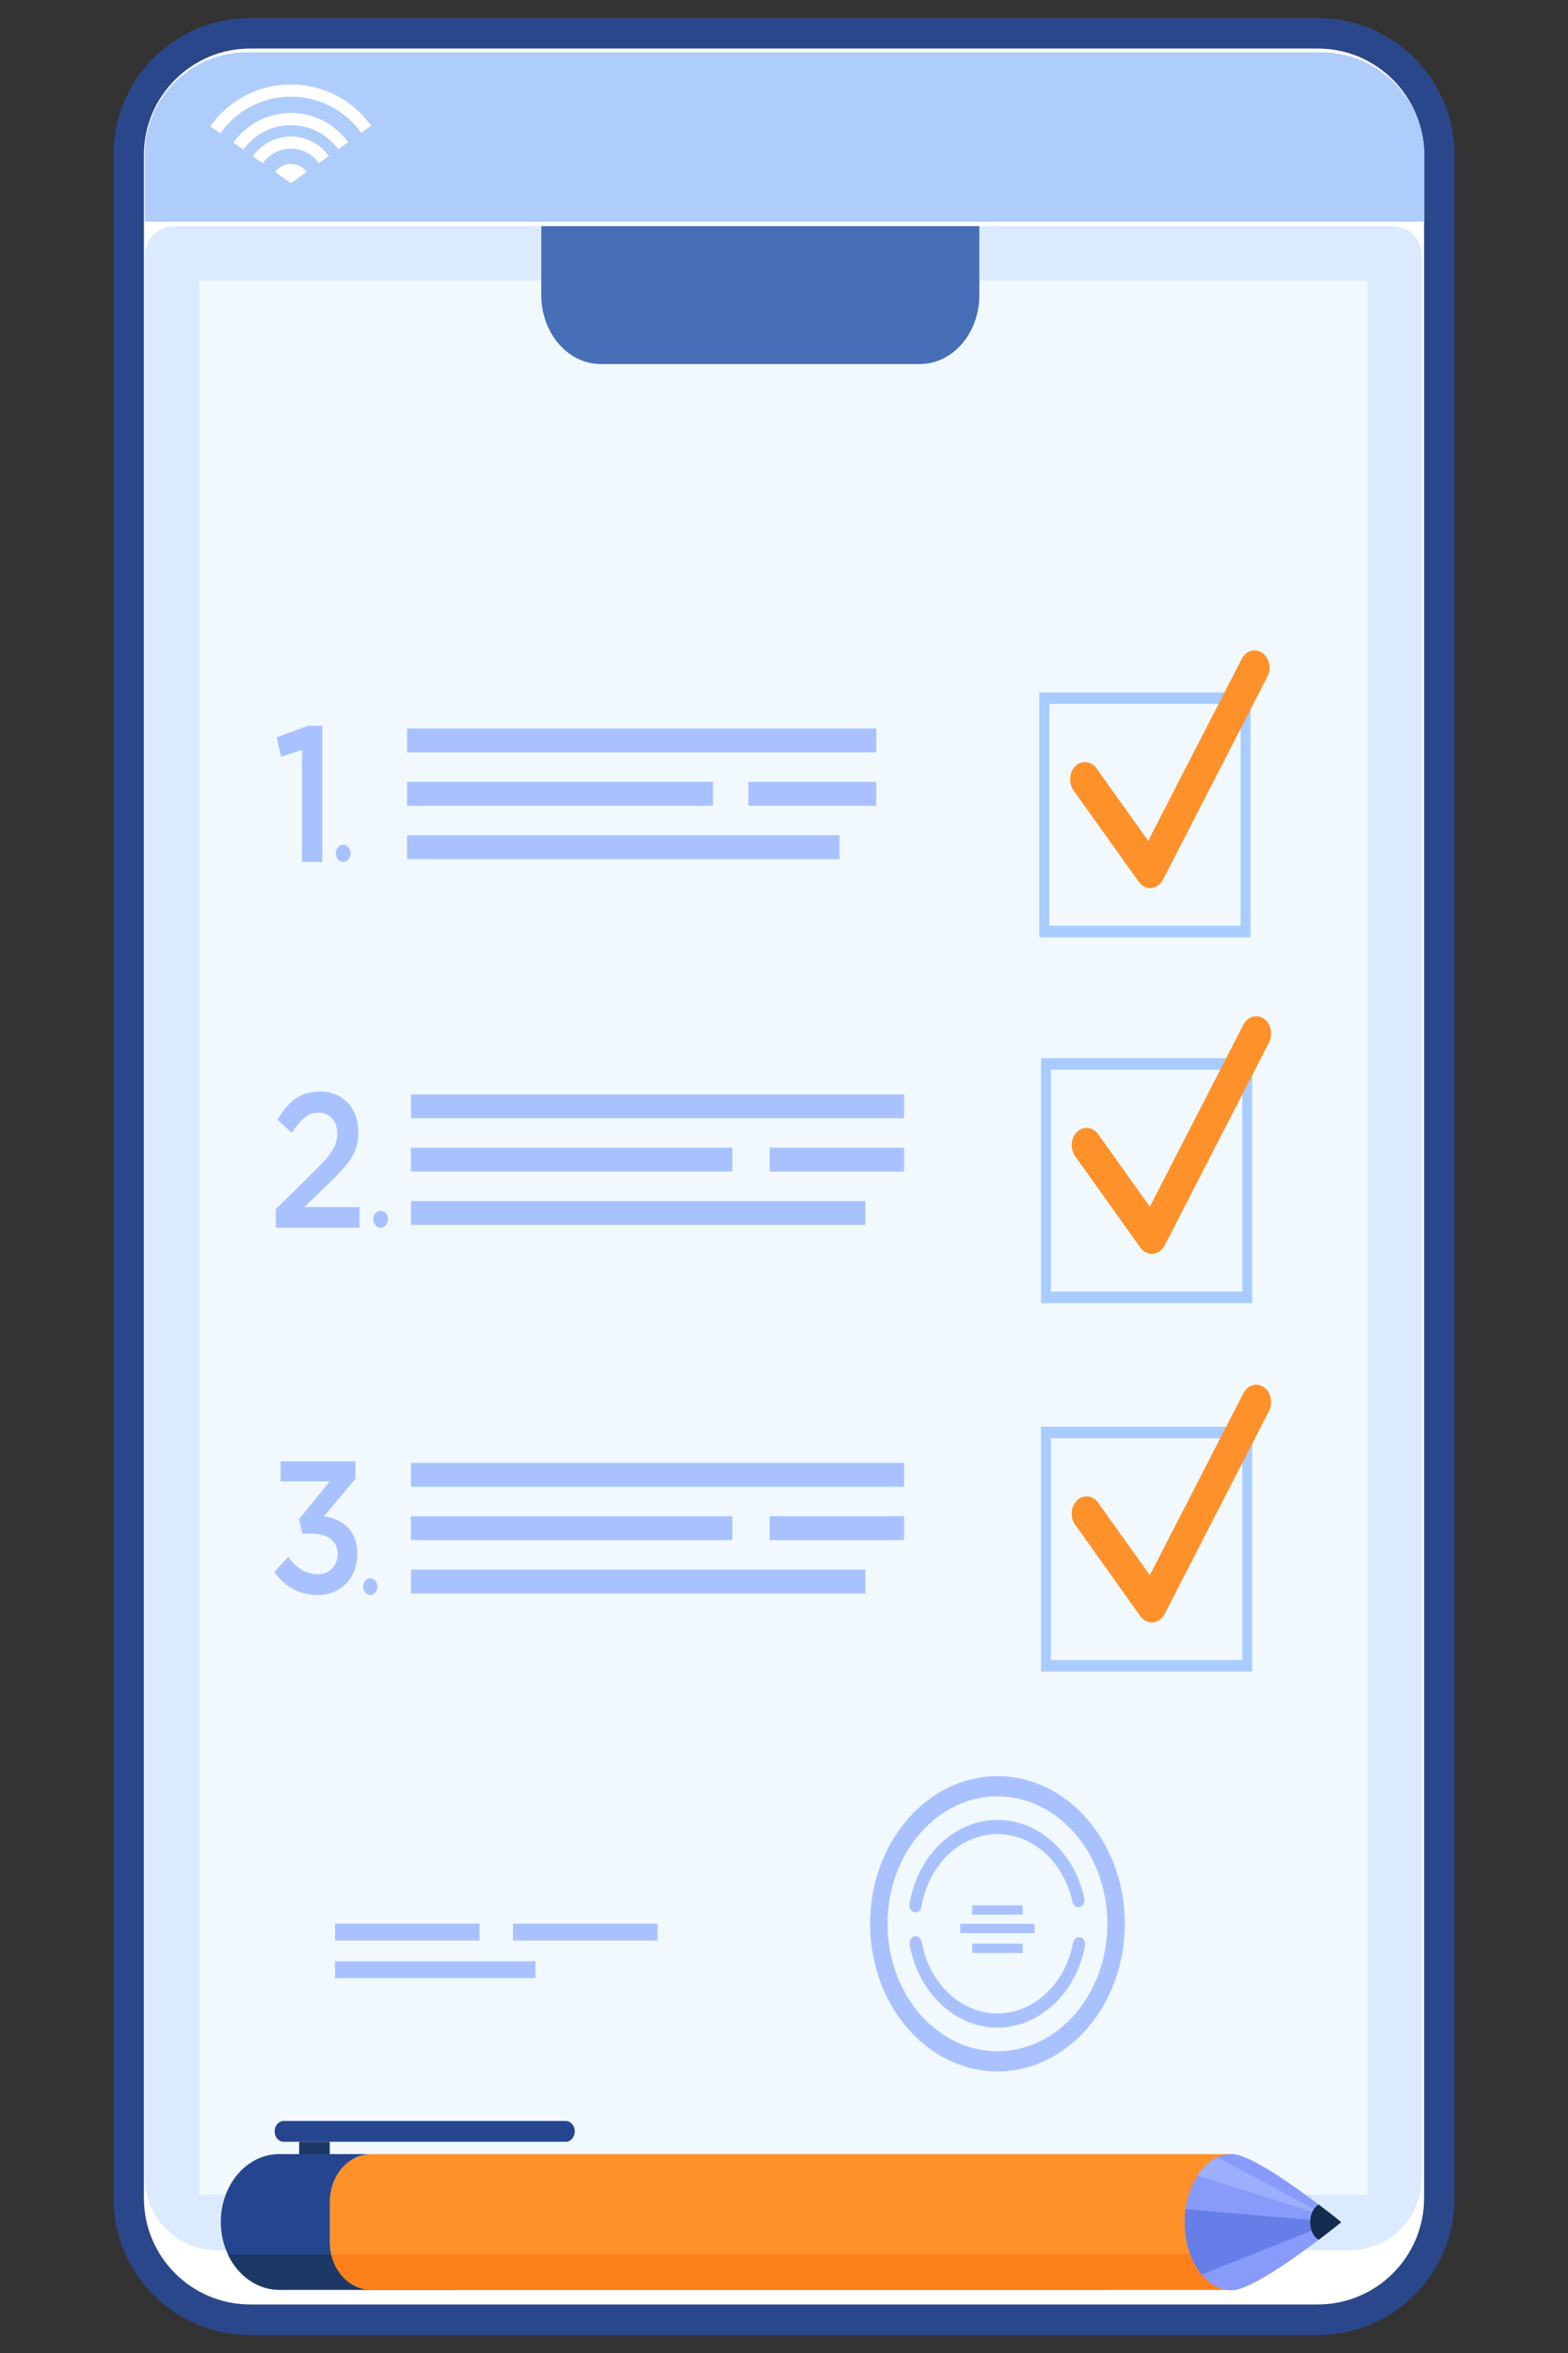 <svg id="Layer_1" data-name="Layer 1" xmlns="http://www.w3.org/2000/svg" viewBox="0 0 2400 3600"><rect x="0" y="0" width="2400" height="3600" fill="#333333" stroke="none"/><defs><style>.cls-1{fill:#fff;}.cls-2{fill:#2b478b;}.cls-3{fill:#dceaff;}.cls-4{fill:#f1f9ff;}.cls-5{fill:#466fb7;}.cls-6{fill:#a9c2ff;}.cls-7{fill:#a8ccff;}.cls-8{fill:#ff912b;}.cls-9{fill:#25468f;}.cls-10{fill:#1e3865;}.cls-11{fill:#fd801a;}.cls-12{fill:#899bfa;}.cls-13{fill:#667ee8;}.cls-14{fill:#9cafff;}.cls-15{fill:#122d4e;}.cls-16{fill:#afcdfb;}</style></defs><rect class="cls-1" x="196.93" y="50.92" width="2006.14" height="3498.16" rx="185.95"/><path class="cls-2" d="M2017.13,27.58H382.88c-115.4,0-209.29,93.89-209.29,209.29V3363.13c0,115.4,93.89,209.29,209.29,209.29H2017.13c115.39,0,209.28-93.89,209.28-209.29V236.87C2226.41,121.47,2132.52,27.58,2017.13,27.58Zm162.6,3335.55c0,89.66-72.94,162.6-162.6,162.6H382.88c-89.66,0-162.61-72.94-162.61-162.6V236.87c0-89.66,73-162.61,162.61-162.61H2017.13c89.66,0,162.6,73,162.6,162.61Z"/><path class="cls-3" d="M266.62,346h1865a44.62,44.62,0,0,1,44.62,44.62V3332.25a110.57,110.57,0,0,1-110.57,110.57H332.57A110.57,110.57,0,0,1,222,3332.25V390.62A44.62,44.62,0,0,1,266.62,346Z"/><rect class="cls-4" x="305.27" y="429.56" width="1787.7" height="2927.92"/><path class="cls-5" d="M828.5,346V451.49c0,58.26,40.72,105.49,91,105.49H1408c50.23,0,91-47.23,91-105.49V346Z"/><rect class="cls-6" x="512.79" y="2943.04" width="221.18" height="25.94"/><rect class="cls-6" x="785.2" y="2943.04" width="221.18" height="25.94"/><rect class="cls-6" x="512.79" y="3000.6" width="306.75" height="25.94"/><path class="cls-7" d="M1914.16,1434H1590.84V1059.35h323.32Zm-308.09-17.65h292.86V1077H1606.07Z"/><path class="cls-8" d="M1760.53,1358.71c-6.78,0-13.24-3.5-17.6-9.61l-99.77-139.85c-8-11.27-6.68-28,3-37.27s24.12-7.73,32.16,3.53l79.12,110.92L1900.64,1008c6.46-12.56,20.48-16.67,31.31-9.19s14.39,23.73,7.94,36.29l-159.73,310.66c-3.8,7.39-10.47,12.18-17.88,12.84C1761.7,1358.68,1761.11,1358.71,1760.53,1358.71Z"/><rect class="cls-6" x="623.04" y="1114.65" width="718.28" height="36.55"/><rect class="cls-6" x="623.04" y="1277.92" width="661.96" height="36.55"/><rect class="cls-6" x="1145.52" y="1196.28" width="195.8" height="36.56"/><rect class="cls-6" x="623.04" y="1196.28" width="468.22" height="36.56"/><path class="cls-6" d="M462.25,1147.33l-32.14,10.34-6.63-29.55,47.95-17.74h21.93v208.36H462.25Z"/><path class="cls-6" d="M513.9,1305.58c0-7.27,5.09-13.16,11.36-13.16s11.36,5.89,11.36,13.16-5.09,13.16-11.36,13.16S513.9,1312.85,513.9,1305.58Z"/><path class="cls-7" d="M1916.67,1993.7H1593.34V1619h323.33Zm-308.1-17.64h292.87V1636.68H1608.57Z"/><path class="cls-8" d="M1763,1918.39c-6.78,0-13.25-3.49-17.61-9.6l-99.77-139.86c-8-11.27-6.67-28,3-37.27s24.12-7.73,32.16,3.54L1760,1846.12l143.14-278.4c6.46-12.56,20.48-16.67,31.32-9.19s14.39,23.73,7.93,36.29l-159.73,310.65c-3.8,7.4-10.46,12.18-17.87,12.85C1764.2,1918.37,1763.62,1918.39,1763,1918.39Z"/><path class="cls-6" d="M422.1,1850l61-60.16c24.31-23.77,33.18-37,33.18-55.46,0-20.25-12.41-32-28.62-32s-27.35,10.27-41,30.81l-22-20c17-27.58,33.68-43.14,65.34-43.14,34.69,0,58.5,24.65,58.5,61.92,0,32.28-14.94,49.6-46.09,79.53l-36.47,35.21h84.33v31.7H422.1Z"/><path class="cls-6" d="M571.33,1865.36c0-7.22,5-13.07,11.28-13.07s11.27,5.85,11.27,13.07-5,13.07-11.27,13.07S571.33,1872.58,571.33,1865.36Z"/><rect class="cls-6" x="628.99" y="1674.34" width="754.78" height="36.56"/><rect class="cls-6" x="628.99" y="1837.61" width="695.6" height="36.55"/><rect class="cls-6" x="1178.02" y="1755.97" width="205.75" height="36.55"/><rect class="cls-6" x="628.99" y="1755.97" width="492.02" height="36.55"/><path class="cls-7" d="M1916.67,2557.52H1593.34V2182.85h323.33Zm-308.1-17.65h292.87V2200.5H1608.57Z"/><path class="cls-8" d="M1763,2482.21c-6.78,0-13.25-3.5-17.61-9.6l-99.77-139.86c-8-11.27-6.67-27.95,3-37.27s24.12-7.73,32.16,3.54L1760,2409.94l143.14-278.4c6.46-12.56,20.48-16.67,31.32-9.19s14.39,23.72,7.93,36.28l-159.73,310.66c-3.8,7.4-10.46,12.18-17.87,12.84A17.21,17.21,0,0,1,1763,2482.21Z"/><rect class="cls-6" x="628.99" y="2238.15" width="754.78" height="36.55"/><rect class="cls-6" x="628.99" y="2401.42" width="695.6" height="36.56"/><rect class="cls-6" x="1178.02" y="2319.79" width="205.75" height="36.55"/><rect class="cls-6" x="628.99" y="2319.79" width="492.02" height="36.55"/><path class="cls-6" d="M419.85,2405l21.32-23c12.39,16.94,26.26,26.42,45.59,26.42,17.1,0,30-12.06,30-31,0-19.82-15.61-31-39.9-31H462.73l-5-22.11,46.84-57.72H429.52v-30.73H544.26v26.42l-48.33,57.44c27.51,4.59,51.05,21,51.05,57.14,0,37.05-24.78,63.47-60.71,63.47C456,2440.3,434.47,2425.65,419.85,2405Z"/><path class="cls-6" d="M555.72,2427.51c0-7.06,4.94-12.79,11-12.79s11,5.73,11,12.79-4.94,12.79-11,12.79S555.72,2434.57,555.72,2427.51Z"/><path class="cls-6" d="M1526.72,3102.23c-64.86,0-121.36-53.36-134.35-126.89-1-5.89,2.24-11.64,7.32-12.84s10,2.59,11.08,8.48c11.21,63.44,60,109.48,116,109.48,55.42,0,104.09-45.5,115.71-108.19,1.09-5.88,6.09-9.6,11.16-8.35s8.3,7,7.21,12.92C1647.32,3049.5,1590.94,3102.23,1526.72,3102.23Z"/><path class="cls-6" d="M1401.32,2925.91a8.47,8.47,0,0,1-1.79-.2c-5.1-1.14-8.42-6.85-7.44-12.76,12.44-74.47,69.06-128.53,134.63-128.53,63,0,117.69,49.38,133,120.1,1.26,5.83-1.79,11.74-6.82,13.21s-10.13-2.08-11.4-7.91c-13.22-61-60.42-103.63-114.79-103.63-56.59,0-105.45,46.64-116.19,110.9C1409.66,2922.29,1405.73,2925.91,1401.32,2925.91Z"/><path class="cls-6" d="M1526.72,3169.22c-107.49,0-194.94-101.34-194.94-225.9s87.45-225.89,194.94-225.89,194.94,101.34,194.94,225.89S1634.21,3169.22,1526.72,3169.22Zm0-420.85c-92.77,0-168.24,87.46-168.24,195s75.47,195,168.24,195,168.24-87.46,168.24-195S1619.48,2748.37,1526.72,2748.37Z"/><rect class="cls-6" x="1488.11" y="2915.03" width="77.21" height="14.32"/><rect class="cls-6" x="1488.11" y="2973.63" width="77.21" height="14.32"/><rect class="cls-6" x="1469.9" y="2943.32" width="113.65" height="14.32"/><path class="cls-9" d="M338,3399.48a112.27,112.27,0,0,0,.68,12.65,115.54,115.54,0,0,0,10.18,37,104.43,104.43,0,0,0,15.36,23.75c16.23,18.78,38.6,30.39,63.34,30.39H1687.26c49.46,0,89.59-46.47,89.59-103.79,0-28.68-10-54.62-26.25-73.4s-38.6-30.42-63.34-30.42H427.54C378.08,3295.66,338,3342.13,338,3399.48Z"/><path class="cls-9" d="M434.06,3276.88H866c7.56,0,13.75-7.17,13.75-15.93h0c0-8.76-6.19-15.93-13.75-15.93H434.06c-7.56,0-13.75,7.17-13.75,15.93h0C420.31,3269.71,426.5,3276.88,434.06,3276.88Z"/><rect class="cls-10" x="457.92" y="3276.88" width="46.82" height="18.79" transform="translate(962.65 6572.56) rotate(180)"/><path class="cls-10" d="M348.84,3449.13a104.43,104.43,0,0,0,15.36,23.75c16.23,18.78,38.6,30.39,63.34,30.39H694.38v-54.14Z"/><path class="cls-8" d="M1943.59,3369.06v60.81a84.85,84.85,0,0,1-2.21,19.26c-7.28,31.2-31.88,54.14-61.11,54.14H568.06c-29.23,0-53.83-22.94-61.11-54.14a84.85,84.85,0,0,1-2.21-19.26v-60.81c0-40.54,28.34-73.4,63.32-73.4H1880.27C1915.26,3295.66,1943.59,3328.52,1943.59,3369.06Z"/><path class="cls-11" d="M1941.38,3449.13c-7.28,31.2-31.88,54.14-61.11,54.14H568.06c-29.23,0-53.83-22.94-61.11-54.14Z"/><path class="cls-12" d="M1813.26,3399.84c0,32.25,10.12,61.06,26.06,80.15.36.42.7.85,1.07,1.27,12.32,14.22,27.94,22.74,44.95,22.74,26.56,0,92.4-46.44,133.21-77.28,20.33-15.38,34.45-26.88,34.45-26.88s-14.12-11.49-34.45-26.87c-40.81-30.87-106.65-77.31-133.21-77.31a52.33,52.33,0,0,0-22,5c-11.72,5.45-22.15,15.12-30.38,27.78-9.07,13.88-15.52,31.37-18.24,50.79,0,.23-.07.45-.07.68A147.66,147.66,0,0,0,1813.26,3399.84Z"/><path class="cls-13" d="M1813.26,3399.84c0,32.25,10.12,61.06,26.06,80.15l202-80.51-226.68-19.62A147.66,147.66,0,0,0,1813.26,3399.84Z"/><path class="cls-14" d="M1832.91,3328.39l201.48,63.75-171.1-91.53C1851.57,3306.06,1841.14,3315.73,1832.91,3328.39Z"/><path class="cls-15" d="M2005.4,3399.84c0,12.4,5.48,23,13.15,26.88,20.33-15.38,34.45-26.88,34.45-26.88s-14.12-11.49-34.45-26.87C2010.88,3376.85,2005.4,3387.42,2005.4,3399.84Z"/><path class="cls-16" d="M377.6,80.09H2022.52a157.62,157.62,0,0,1,157.62,157.62V339.26a0,0,0,0,1,0,0H221.58a0,0,0,0,1,0,0V236.11A156,156,0,0,1,377.6,80.09Z"/><path class="cls-1" d="M469.28,263.1l-24,17.2-24.09-17a29.5,29.5,0,0,1,48-.19Z"/><path class="cls-1" d="M445.32,208.91A71.2,71.2,0,0,0,387,239.2l15.21,10.68a52.67,52.67,0,0,1,85.92-.31l15.14-10.86A71.26,71.26,0,0,0,445.32,208.91Z"/><path class="cls-1" d="M445.32,129.26A150.67,150.67,0,0,0,322,193.33L337.18,204a132.27,132.27,0,0,1,215.73-.8L568,192.33A150.7,150.7,0,0,0,445.32,129.26Z"/><path class="cls-1" d="M445.32,172.84a107.82,107.82,0,0,0-88,45.44L372.56,229a89.37,89.37,0,0,1,145.15-.56l15.08-10.8A107.77,107.77,0,0,0,445.32,172.84Z"/></svg>